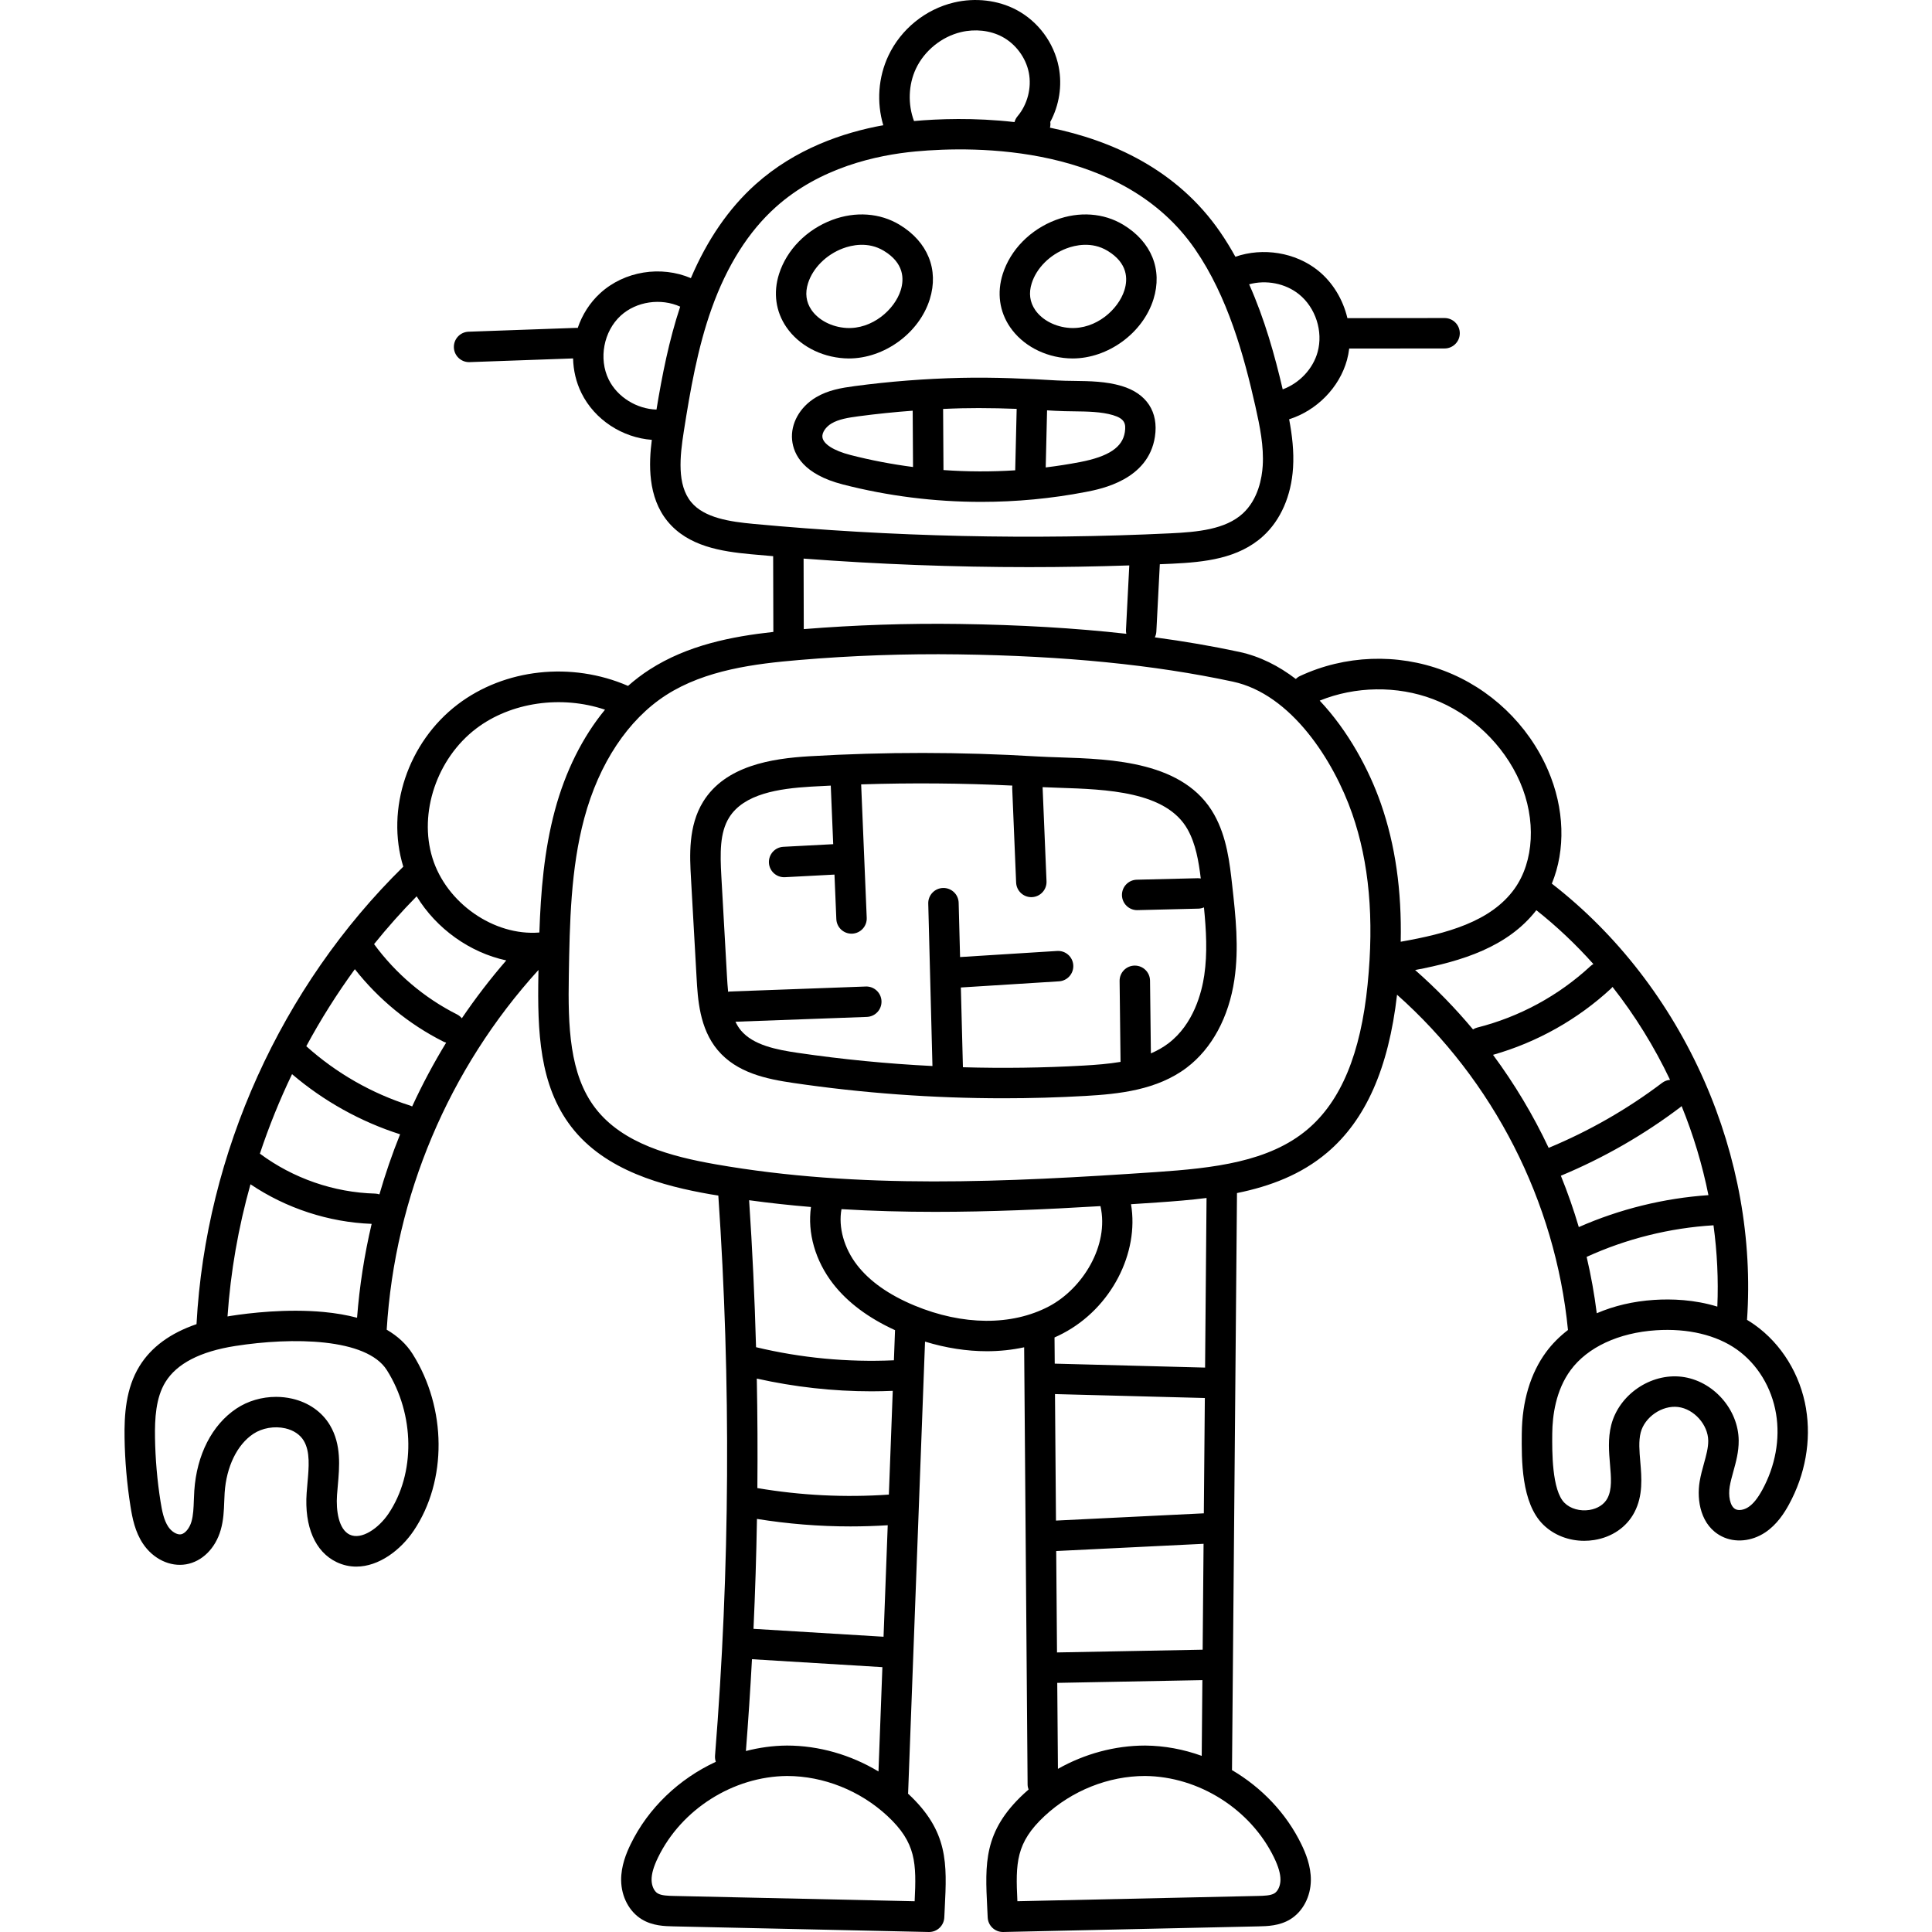 <svg height="512pt" viewBox="-33 0 512 512.001" width="512pt" xmlns="http://www.w3.org/2000/svg"><path d="m190.77 94.957c.402.027.801.039 1.199.039 9.363 0 18.625-6.699 21.434-15.703 2.449-7.844-.547-15.223-8.016-19.734-5.184-3.129-11.691-3.594-17.855-1.273-6.773 2.547-12.039 7.902-14.082 14.328-1.574 4.953-.883 9.953 1.945 14.078 3.277 4.785 9.027 7.875 15.375 8.266zm-9.633-19.902c1.281-4.031 4.82-7.566 9.234-9.227 2.258-.848 6.664-1.895 10.844.633 5.387 3.25 5.414 7.469 4.492 10.43-1.605 5.148-7.578 10.438-14.438 10.02-3.832-.238-7.367-2.066-9.223-4.773-1.434-2.094-1.738-4.477-.91-7.082zm0 0"/><path d="m250.055 94.957c.398.027.797.039 1.195.039 9.367 0 18.625-6.699 21.434-15.703 2.453-7.844-.547-15.223-8.016-19.734-5.18-3.129-11.691-3.594-17.855-1.273-6.773 2.547-12.035 7.902-14.078 14.328-1.574 4.953-.883 9.953 1.945 14.078 3.277 4.785 9.023 7.875 15.375 8.266zm-9.637-19.902c1.281-4.031 4.82-7.566 9.234-9.227 2.258-.848 6.664-1.895 10.848.633 5.387 3.25 5.414 7.469 4.488 10.43-1.605 5.148-7.562 10.438-14.438 10.02-3.832-.238-7.363-2.066-9.219-4.773-1.434-2.094-1.742-4.477-.914-7.082zm0 0"/><path d="m273.066 115.742c1.008-6.574-2.203-11.477-8.816-13.449-4.148-1.238-8.457-1.293-12.625-1.348-1.605-.02-3.121-.039-4.57-.125-7.492-.453-16.367-.887-25.445-.684-9.379.215-18.836.949-28.105 2.184-3.57.477-7.039 1.062-10.258 2.973-4.285 2.539-6.77 6.988-6.328 11.336.395 3.883 3.043 9.074 13.422 11.75 11.938 3.078 24.312 4.625 36.68 4.625 9.312 0 18.617-.875 27.73-2.633 4.094-.793 16.562-3.199 18.316-14.629zm-88.125.074c-.121-1.18.895-2.688 2.414-3.59 1.914-1.137 4.402-1.539 7.215-1.914 4.73-.629 9.512-1.117 14.301-1.473l.09 14.922c-5.598-.727-11.152-1.785-16.609-3.188-4.457-1.152-7.227-2.93-7.41-4.758zm32.09 8.754-.098-16.195c1.621-.066 3.242-.141 4.859-.176 1.527-.035 3.051-.051 4.566-.051 3.434 0 6.812.082 10.07.207l-.387 16.281c-6.328.41-12.684.387-19.012-.066zm27.094-.695.359-15.129c.707.039 1.406.082 2.086.121 1.641.098 3.324.121 4.953.141 3.613.047 7.348.094 10.418 1.008 3.109.93 3.5 2.246 3.156 4.504-.617 4.02-4.281 6.469-11.875 7.934-3.012.578-6.047 1.047-9.098 1.422zm0 0"/><path d="m445.625 373.32c-1.512-9.051-6.488-17.16-13.656-22.25-.652-.465-1.316-.891-1.988-1.297 1.465-21.254-2.434-43.129-11.34-63.363-9.137-20.762-23.086-38.812-40.344-52.203-.016-.012-.035-.02-.047-.031 3.676-8.934 3.398-19.922-1.035-30.125-5.242-12.074-15.305-21.668-27.613-26.324-12.309-4.656-26.203-4.129-38.125 1.445-.414.195-.766.461-1.078.762-4.484-3.434-9.496-6-14.988-7.176-7.113-1.523-14.559-2.805-22.367-3.855.23-.473.375-.992.402-1.551l.918-17.824c1.078-.047 2.16-.086 3.242-.137 8.613-.414 17.578-1.324 24.164-7.34 4.625-4.227 7.434-10.645 7.902-18.066.281-4.379-.25-8.699-1.035-12.875 7.25-2.285 13.312-8.359 15.328-15.703.273-1 .465-2.016.59-3.035l25.277-.023c2.227 0 4.031-1.809 4.031-4.035-.004-2.223-1.809-4.027-4.031-4.027-.004 0-.004 0-.004 0l-25.75.023c-1.16-4.898-3.859-9.449-7.77-12.602-6.016-4.844-14.641-6.188-21.914-3.664-1.242-2.238-2.574-4.434-4.039-6.555-11.434-16.605-28.766-24.309-45.102-27.648.121-.492.16-1.008.082-1.531 2.367-4.414 3.203-9.605 2.238-14.562-1.254-6.438-5.465-12.105-11.266-15.16-4.852-2.555-10.859-3.258-16.488-1.922-7.559 1.789-14.051 7.051-17.371 14.074-2.719 5.75-3.168 12.395-1.371 18.445-10.652 1.934-23.344 6.258-33.859 15.684-7.043 6.309-12.785 14.652-17.125 24.84-7.918-3.367-17.582-1.895-24.016 3.977-2.777 2.531-4.785 5.738-5.973 9.223-.102-.008-.203-.027-.309-.023l-28.625 1.023c-2.227.082-3.965 1.949-3.887 4.176.078 2.176 1.867 3.887 4.027 3.887.047 0 .098-.004.145-.004l27.418-.98c.078 3.148.789 6.285 2.211 9.164 3.512 7.125 10.863 11.832 18.656 12.414-.809 6.293-1.129 15.16 4.199 21.621 5.465 6.625 14.234 7.957 22.023 8.688 1.973.184 3.957.348 5.934.52l.051 20.074c-10.961 1.199-22.742 3.492-32.82 9.988-1.984 1.273-3.879 2.727-5.691 4.316-14.977-6.504-32.699-4.57-45.164 4.922-13.164 10.031-19.082 27.699-14.398 42.984-32.379 31.781-52.344 75.914-54.793 121.219v.02c-6.941 2.375-12.012 6.09-15.105 11.113-3.66 5.938-4.059 12.965-3.965 19.051.094 6.051.625 12.148 1.57 18.121.496 3.133 1.203 6.738 3.305 9.887 2.703 4.055 7.203 6.207 11.438 5.473 4.238-.73 7.75-4.207 9.16-9.078.766-2.629.855-5.168.945-7.625.031-.754.055-1.508.105-2.258.465-6.91 3.301-12.746 7.586-15.602 2.348-1.566 5.598-2.133 8.48-1.477 2.207.504 3.949 1.676 4.91 3.301 1.719 2.898 1.355 6.945.973 11.23-.078.867-.152 1.73-.215 2.582-.633 8.949 2.262 15.633 7.941 18.344 1.727.824 3.48 1.191 5.215 1.191 6.008 0 11.77-4.402 15.211-9.512 8.906-13.215 8.781-32.48-.297-46.855-1.625-2.57-3.922-4.707-6.855-6.418 2.145-35.344 16.418-69.145 40.223-95.336-.008.453-.02.91-.027 1.367-.254 14.867.219 29.129 8.703 40.176 8.996 11.719 24.434 15.727 36.875 17.906.703.125 1.406.223 2.109.34 3.375 49.273 3.086 99.207-.875 148.434-.043.57.035 1.121.211 1.629-9.691 4.488-17.902 12.203-22.582 21.859-1.102 2.273-2.559 5.734-2.508 9.57.059 4.34 2.152 8.289 5.465 10.309 2.871 1.754 6.098 1.824 8.453 1.875l67.605 1.488h.09c2.148 0 3.926-1.691 4.027-3.848.039-.855.082-1.691.121-2.5.59-11.793 1.016-20.312-9.684-30.277-.02-.016-.039-.031-.059-.051.012-.094.035-.184.039-.281l4.477-119.5c5.543 1.695 11.074 2.547 16.402 2.547 3.395 0 6.695-.359 9.867-1.043l.914 115.855c.004.477.102.926.258 1.348-.426.371-.852.742-1.266 1.125-10.699 9.961-10.273 18.48-9.688 30.273.043.812.082 1.648.121 2.504.098 2.156 1.879 3.848 4.027 3.848h.09l67.609-1.488c2.355-.051 5.582-.121 8.449-1.871 3.316-2.023 5.41-5.973 5.465-10.312.051-3.836-1.406-7.297-2.508-9.566-3.992-8.238-10.555-15.066-18.41-19.68.004-.074.023-.145.023-.219l1.32-152.688c8.848-1.805 17.008-4.902 23.871-10.703 10.242-8.648 16.309-22.367 18.547-41.863 25.551 22.703 41.957 54.781 45.297 88.855-2.223 1.707-4.172 3.652-5.773 5.82-4.152 5.617-6.387 13.062-6.465 21.535 0 0-.004.094-.004.094-.062 6.887-.168 18.41 5.699 24.152 2.809 2.754 6.727 4.266 10.84 4.266.875 0 1.754-.066 2.637-.207 4.727-.746 8.613-3.418 10.664-7.332 2.332-4.445 1.926-9.211 1.566-13.418-.242-2.812-.469-5.469.102-7.719 1.055-4.129 5.691-7.301 9.914-6.785 4.23.516 7.965 4.707 7.992 8.969.012 1.859-.543 3.871-1.133 6-.422 1.523-.859 3.098-1.141 4.777-.824 4.941.223 11.723 5.891 14.559 3.473 1.738 7.867 1.332 11.473-1.059 3.152-2.094 5.094-5.211 6.281-7.375 4.344-7.934 5.957-16.961 4.543-25.422zm-25.871-56.594c-11.805.809-23.523 3.695-34.355 8.465-1.359-4.613-2.949-9.156-4.754-13.609 11.289-4.703 21.953-10.805 31.707-18.191.109-.082.195-.18.293-.27 3.105 7.633 5.492 15.551 7.109 23.605zm-57.086-37.184c11.641-3.309 22.43-9.363 31.312-17.598.137-.125.242-.266.355-.402 5.965 7.594 11.086 15.875 15.246 24.629-.734.059-1.461.316-2.094.793-9.254 7.004-19.367 12.781-30.078 17.234-4.09-8.676-9.035-16.941-14.742-24.656zm-15.922-94.273c10.133 3.832 18.758 12.055 23.074 21.992 4.309 9.922 3.734 21.023-1.465 28.281-6.27 8.754-18.09 11.902-30.152 14.027.289-13.613-1.441-25.672-5.25-36.598-3.133-8.996-8.66-19.285-16.219-27.297 9.438-3.828 20.504-4.004 30.012-.406zm-35.496-107.281c4.402 3.547 6.434 9.832 4.938 15.285-1.238 4.523-4.863 8.297-9.258 9.91-2.094-8.961-4.785-18.625-8.895-27.84 4.484-1.227 9.586-.277 13.215 2.645zm-101.512-59.805c2.246-4.754 6.824-8.465 11.941-9.676 3.754-.891 7.715-.449 10.867 1.211 3.605 1.898 6.332 5.566 7.109 9.566s-.371 8.422-3.004 11.535c-.387.457-.645.984-.797 1.535-10.695-1.23-20.301-.848-26.633-.277-1.66-4.438-1.504-9.621.516-13.895zm-81.426 82.398c-2.719-5.516-1.344-12.797 3.199-16.945 4.145-3.781 10.652-4.688 15.746-2.371-2.973 8.949-4.801 18.266-6.281 27.277-5.211-.16-10.348-3.27-12.664-7.961zm21.848 32.469c-3.789-4.594-2.992-12.078-1.945-18.734 1.684-10.734 3.641-22.09 7.371-32.539 4.059-11.375 9.781-20.43 17.012-26.906 11.641-10.434 26.613-13.777 37.125-14.746 15.871-1.461 54.855-1.859 73.992 25.934 8.648 12.555 12.926 28.082 15.973 41.613 1.211 5.375 2.27 10.629 1.941 15.801-.195 3.086-1.145 8.832-5.297 12.625-4.602 4.207-11.965 4.895-19.113 5.238-36.719 1.766-73.902.926-110.508-2.496-6.176-.578-13.055-1.547-16.551-5.789zm89.562 17.246c8.859 0 17.715-.156 26.551-.453l-.879 17.094c-.02.355.023.695.094 1.027-13.59-1.523-28.289-2.383-44.348-2.609-13.695-.188-27.516.273-41.133 1.367l-.047-18.688c19.848 1.5 39.816 2.262 59.762 2.262zm-146.566 42.809c9.242-7.039 22.617-8.918 34.176-5.031-5.926 7.199-10.492 16.293-13.281 26.672-2.867 10.668-3.746 21.59-4.113 32.379-12.023.977-24.664-7.801-28.348-19.777-3.672-11.938 1.195-26.34 11.566-34.242zm-15.742 44.426c5.258 8.617 14.094 14.91 23.75 16.992-4.234 4.891-8.164 10.008-11.773 15.336-.344-.422-.777-.777-1.293-1.035-8.664-4.367-16.23-10.801-21.969-18.621 3.551-4.406 7.316-8.637 11.285-12.672zm-1.191 55.691c-.18-.09-.363-.18-.562-.242-10.125-3.195-19.59-8.617-27.492-15.723 3.824-7.086 8.125-13.91 12.867-20.414 6.297 8 14.336 14.598 23.438 19.18.25.125.508.219.766.289-3.336 5.461-6.344 11.109-9.016 16.91zm-8.676 23.301c-.355-.113-.727-.199-1.121-.207-10.969-.293-21.754-4.047-30.555-10.586 2.395-7.191 5.238-14.234 8.523-21.066 8.359 7.133 18.18 12.605 28.637 15.938-2.098 5.207-3.926 10.523-5.484 15.922zm2.402 84.625c-2.621 3.887-7.176 7.027-10.27 5.551-2.93-1.398-3.66-6.34-3.367-10.496.059-.805.129-1.617.203-2.434.457-5.121.977-10.922-2.066-16.059-2.102-3.547-5.672-6.051-10.055-7.051-1.391-.316-2.812-.473-4.234-.473-3.742 0-7.477 1.074-10.512 3.102-6.453 4.301-10.52 12.234-11.16 21.77-.055.832-.086 1.668-.117 2.504-.074 2.055-.145 4-.633 5.676-.512 1.766-1.684 3.184-2.781 3.375-1.039.172-2.484-.684-3.367-2.004-1.195-1.793-1.664-4.281-2.047-6.676-.887-5.594-1.379-11.309-1.469-16.98-.074-4.926.191-10.52 2.766-14.695 3.012-4.891 9.23-8.105 18.484-9.555 15.176-2.375 34.812-2.125 40.199 6.402 7.422 11.758 7.598 27.402.426 38.043zm-17.168-53.457c-9.84-.914-19.699.266-24.707 1.047-.266.043-.52.094-.781.137.812-11.852 2.875-23.598 6.086-35.027 9.473 6.371 20.691 10.051 32.113 10.492-1.922 8.152-3.219 16.473-3.867 24.879-2.66-.707-5.602-1.223-8.844-1.527zm134.992-7.477c3.84 4.945 9.367 9.066 16.418 12.293l-.297 7.988c-12.289.547-24.559-.605-36.535-3.473-.359-13.012-.973-26.004-1.836-38.949 5.453.746 10.918 1.34 16.395 1.793-.977 6.82 1.117 14.234 5.855 20.348zm14.785 55.871c-11.641.809-23.34.227-34.848-1.73.086-9.672.039-19.348-.152-29.016 10.008 2.234 20.199 3.375 30.434 3.375 1.863 0 3.73-.051 5.598-.125zm-34.957 6.445c8.203 1.324 16.488 1.988 24.785 1.988 3.289 0 6.582-.105 9.871-.312l-1.109 29.547-34.465-2.094c.445-9.699.754-19.41.918-29.129zm41.789 101.32-63.688-1.402c-1.598-.035-3.41-.074-4.43-.695-.934-.57-1.578-1.992-1.598-3.531-.02-1.621.52-3.508 1.699-5.949 6.211-12.812 19.949-21.5 34.188-21.617 9.684.004 19.387 3.875 26.633 10.617 7.609 7.086 7.684 12.465 7.195 22.578zm-33.844-41.258c-.008 0-.02 0-.031 0-3.668.027-7.312.531-10.844 1.449.633-8.094 1.172-16.207 1.609-24.332l34.562 2.102-1.035 27.648c-7.336-4.422-15.801-6.867-24.262-6.867zm33.801-116.613c-6.75-2.805-11.863-6.406-15.203-10.711-3.484-4.492-5.012-10.055-4.141-14.828 8.23.492 16.492.715 24.793.715 14.504 0 29.113-.637 43.84-1.52 2.359 10.465-4.773 21.902-13.68 26.582-9.828 5.164-22.805 5.078-35.609-.238zm37.559 65.062 39.051-1.918-.242 28.062-38.598.73zm39.121-9.984c-.039 0-.078-.008-.117-.004l-39.066 1.918-.262-33.523 39.711 1.039zm18.609 91.215c1.18 2.438 1.719 4.328 1.699 5.949-.02 1.539-.664 2.957-1.602 3.531-1.016.621-2.828.66-4.43.695l-63.684 1.398c-.492-10.113-.414-15.488 7.195-22.574 7.242-6.742 16.949-10.613 26.629-10.617 14.242.117 27.98 8.805 34.191 21.617zm-34.145-29.68c-.012 0-.02 0-.031 0-8.016 0-16.035 2.188-23.098 6.176l-.18-22.789 38.461-.727-.176 20.07c-4.789-1.73-9.855-2.691-14.977-2.73zm15.867-100.168-39.844-1.043-.055-6.941c.762-.336 1.512-.699 2.246-1.086 12.824-6.738 20.215-21.336 18.027-34.223 2.367-.156 4.734-.312 7.105-.473 4.375-.297 8.695-.648 12.91-1.18zm43.074-101.531c-1.832 18.336-7.047 30.906-15.941 38.418-10.191 8.609-24.828 10.258-40.195 11.305-39.84 2.703-78.738 4.582-116.648-2.062-11.684-2.047-24.609-5.418-31.871-14.875-6.898-8.984-7.266-21.742-7.035-35.129.238-13.895.484-28.262 4.098-41.711 3.91-14.551 11.602-26.133 21.652-32.613 10.438-6.723 23.688-8.336 35.285-9.316 13.969-1.188 28.184-1.688 42.254-1.492 28.059.391 51.84 2.754 72.691 7.223 15.496 3.32 26.719 20.922 31.621 34.988 4.504 12.93 5.844 27.738 4.09 45.266zm12.59-3.824c12.465-2.355 24.547-6.113 32.125-15.855 5.438 4.297 10.488 9.086 15.117 14.27-.27.152-.527.328-.766.547-8.461 7.844-18.848 13.477-30.035 16.293-.402.102-.766.273-1.105.48-4.691-5.613-9.812-10.879-15.336-15.734zm45.457 76.02c10.543-4.816 22.043-7.676 33.617-8.371.969 7.148 1.324 14.367 1.016 21.551-6.078-1.875-12.113-2.086-16.793-1.777-5.516.363-10.645 1.586-15.16 3.535-.629-5.031-1.527-10.02-2.68-14.938zm46.531 61.773c-1.234 2.25-2.398 3.688-3.668 4.531-1.148.762-2.547.996-3.402.566-1.531-.766-1.941-3.672-1.547-6.02.211-1.262.574-2.57.957-3.957.707-2.566 1.441-5.219 1.422-8.195-.047-8.324-6.812-15.918-15.074-16.926-8.262-1.008-16.652 4.734-18.707 12.801-.906 3.566-.598 7.195-.324 10.395.305 3.555.566 6.625-.672 8.988-.855 1.633-2.598 2.766-4.781 3.109-2.488.391-5.012-.316-6.578-1.852-3.414-3.344-3.316-13.84-3.273-18.32 0 0 0-.086 0-.094.043-4.715.926-11.461 4.887-16.816 4.461-6.039 12.699-9.883 22.602-10.535 8.418-.562 16.031 1.254 21.449 5.105 5.43 3.855 9.211 10.055 10.371 17.004 1.117 6.688-.184 13.863-3.66 20.215zm0 0"/><path d="m288.785 215.895c-7.875-14.098-27.004-14.727-40.973-15.184-2.176-.07-4.234-.141-6.09-.25-20-1.211-40.27-1.227-60.246-.043-10 .594-22.23 2.5-28.125 12.02-4.016 6.488-3.566 14.449-3.238 20.258l1.484 26.383c.32 5.672.758 13.441 5.586 19.199 5.098 6.074 13.004 7.68 20.016 8.711 18.418 2.707 37.086 4.066 55.73 4.066 7.23 0 14.453-.207 21.66-.617 8.902-.504 19.062-1.543 26.945-7.535 6.641-5.047 11.109-13.316 12.59-23.289 1.258-8.488.324-16.875-.578-24.988-.668-5.973-1.418-12.742-4.762-18.73zm-2.637 42.539c-.676 4.562-2.809 12.969-9.492 18.047-1.434 1.094-3 1.965-4.66 2.68l-.227-19.285c-.027-2.211-1.828-3.984-4.031-3.984-.016 0-.035 0-.051 0-2.223.027-4.008 1.852-3.98 4.078l.25 21.441c-3.207.539-6.539.793-9.824.98-10.625.602-21.293.746-31.949.441l-.547-21.137 26.02-1.633c2.223-.141 3.91-2.055 3.773-4.277-.141-2.223-2.039-3.906-4.277-3.77l-25.723 1.613-.375-14.379c-.055-2.227-1.902-3.977-4.133-3.926-2.227.055-3.984 1.906-3.926 4.133l1.113 43.051c-11.969-.598-23.906-1.762-35.738-3.5-5.543-.816-11.73-2.012-15.008-5.918-.59-.699-1.055-1.484-1.461-2.32l34.82-1.277c2.227-.078 3.965-1.949 3.883-4.176-.082-2.227-1.957-3.969-4.176-3.879l-35.875 1.316c-.203.004-.398.043-.594.082-.137-1.352-.23-2.758-.312-4.215l-1.484-26.379c-.344-6.148-.43-11.562 2.047-15.562 3.918-6.332 13.191-7.707 21.746-8.215 1.73-.102 3.469-.184 5.203-.27l.648 15.523-13.219.695c-2.223.117-3.93 2.016-3.816 4.238.113 2.152 1.895 3.82 4.023 3.82.074 0 .145-.004.219-.004l13.129-.691.492 11.797c.09 2.168 1.875 3.863 4.027 3.863.055 0 .113 0 .168-.004 2.227-.094 3.953-1.973 3.859-4.195l-1.477-35.367c13.34-.43 26.75-.324 40.07.32-.027.227-.051.453-.039.691l1.039 25.008c.09 2.168 1.875 3.867 4.023 3.867.055 0 .113-.004.168-.004 2.227-.094 3.953-1.973 3.863-4.195l-1.039-24.953c1.367.062 2.77.113 4.246.164 12.719.418 28.547.938 34.199 11.059 2.129 3.812 2.918 8.391 3.473 12.984-.27-.051-.551-.078-.836-.074l-16.121.395c-2.223.055-3.984 1.906-3.93 4.133.055 2.191 1.848 3.934 4.027 3.934.035 0 .066-.004.102-.004l16.121-.395c.527-.012 1.023-.133 1.48-.328.598 6.023.949 12.113.086 17.961zm0 0"/></svg>